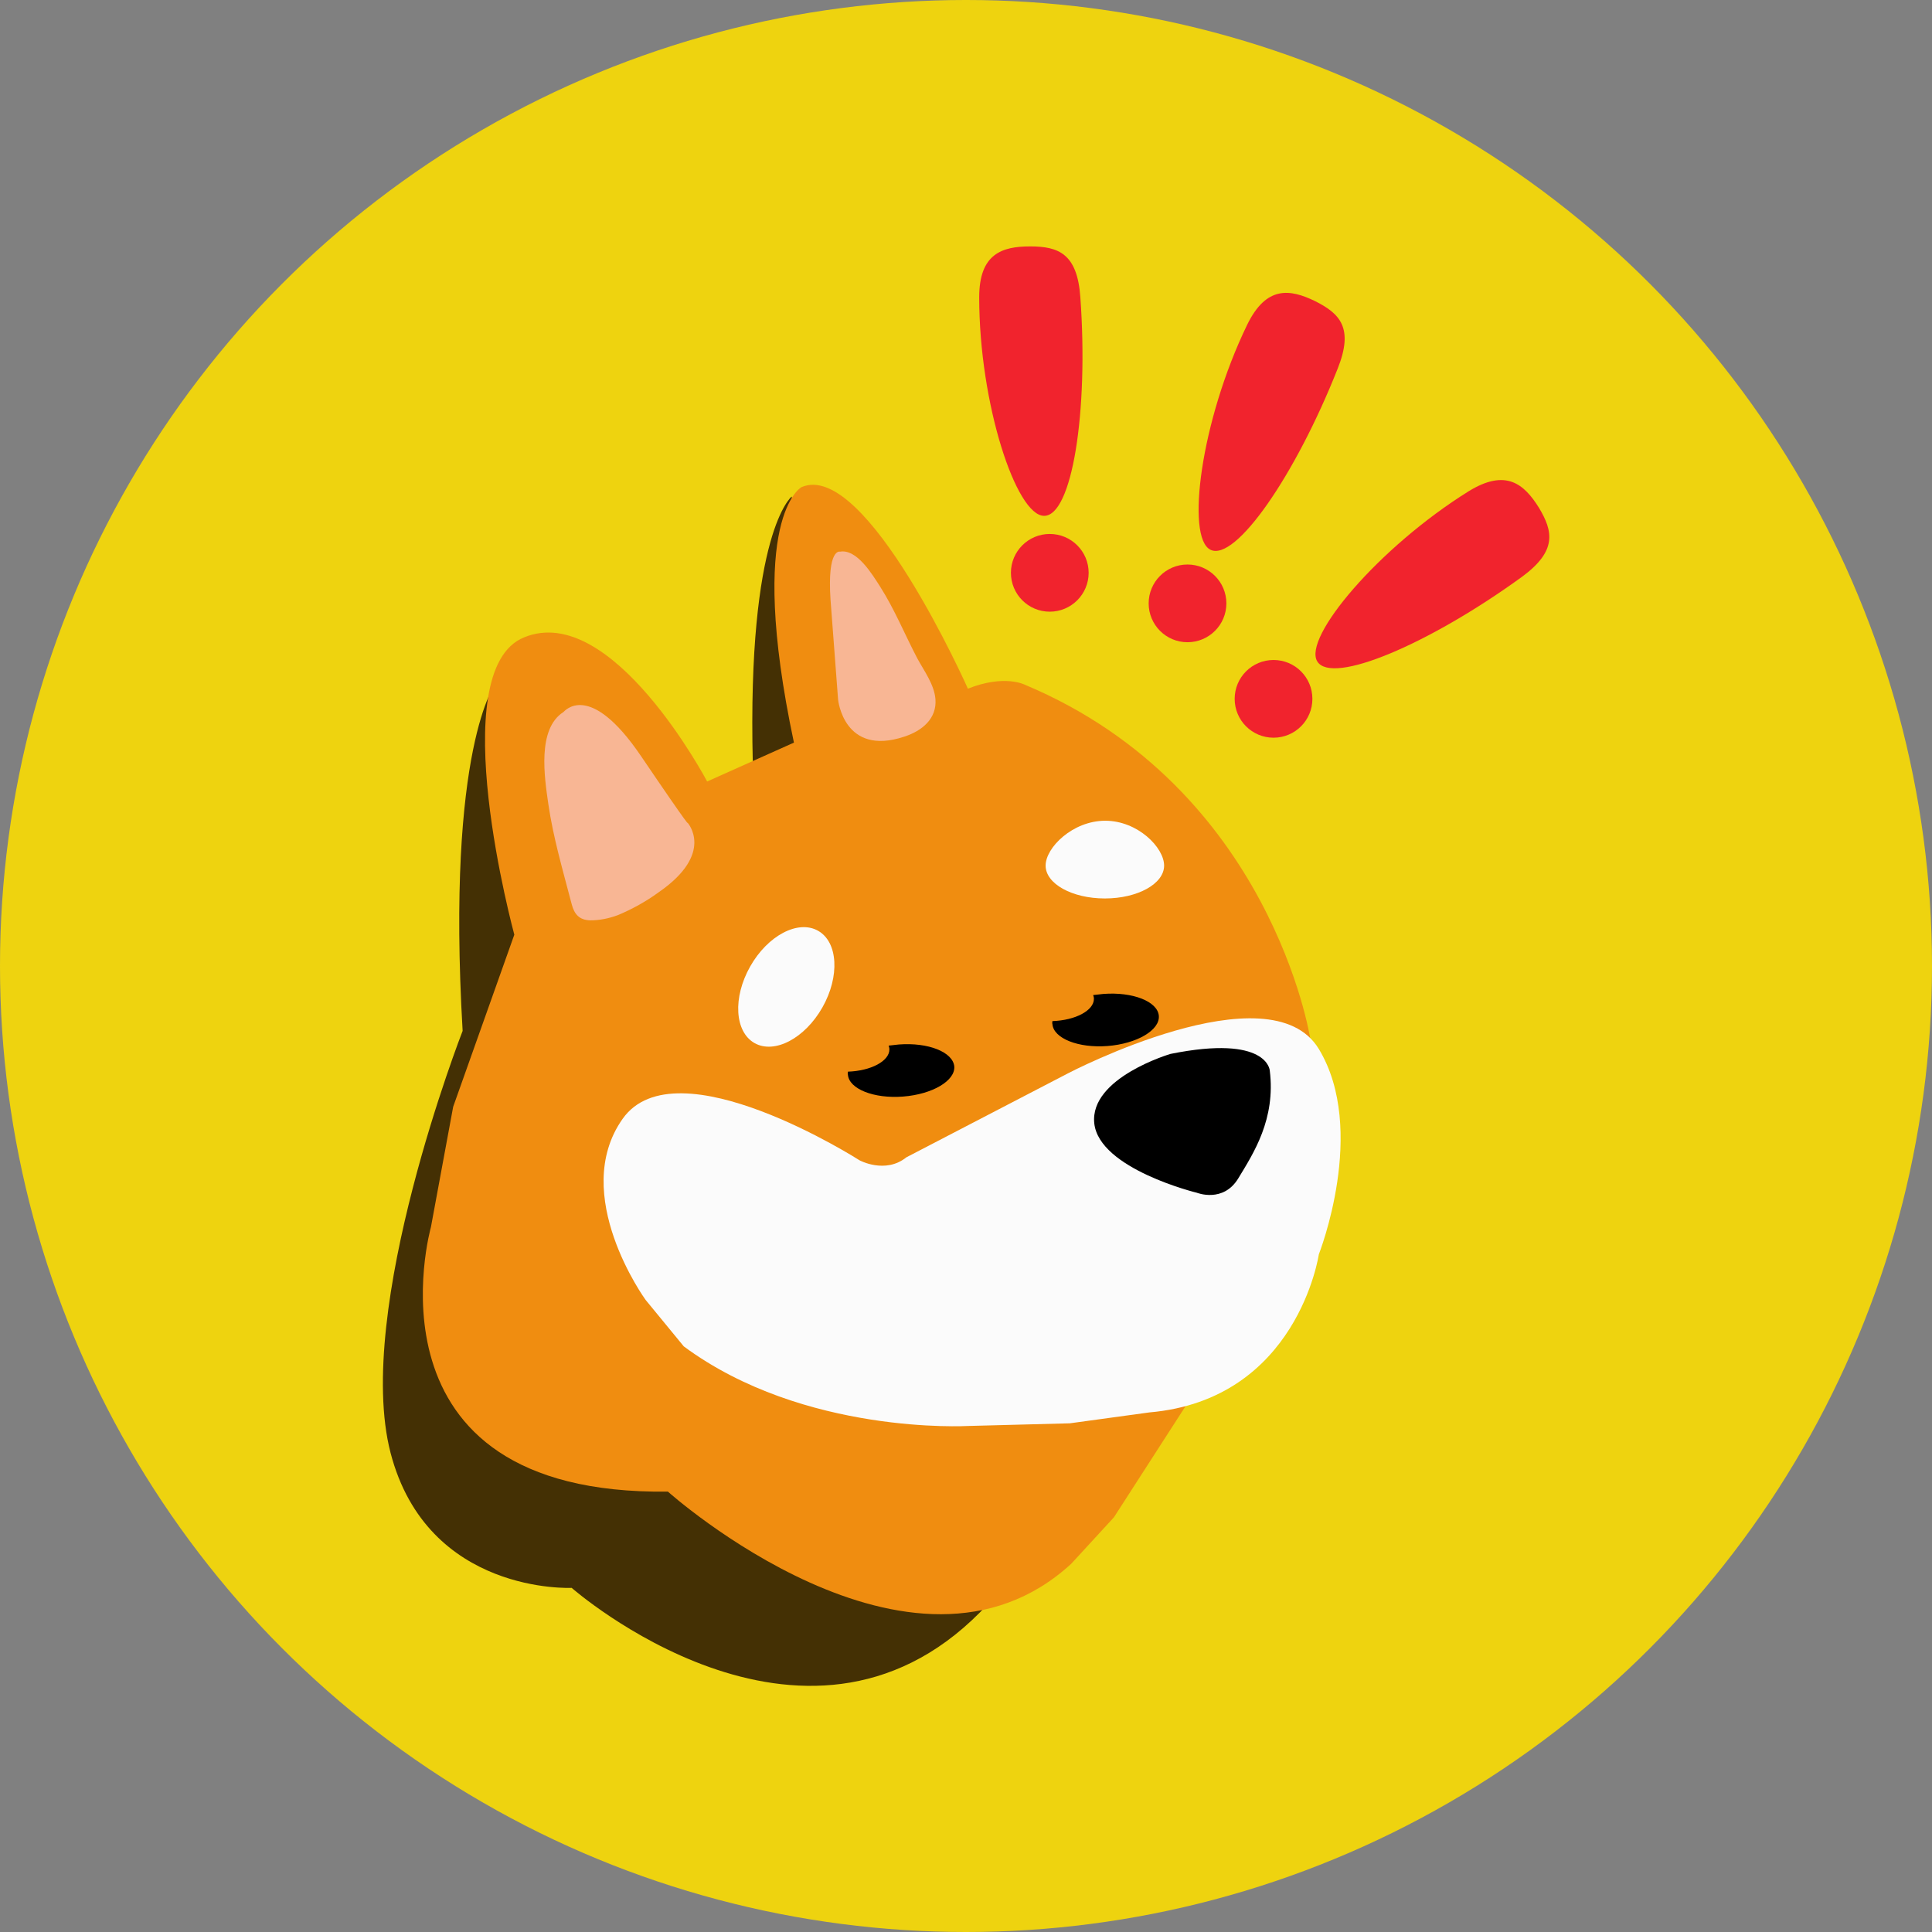 <svg width="48" height="48" viewBox="0 0 48 48" fill="none" xmlns="http://www.w3.org/2000/svg">
<rect x="0" y="0" width="48" height="48" fill="#808080" stroke="none"/>
<g clip-path="url(#clip0_13464_2344)">
<circle cx="24" cy="24" r="24" fill="#EED30F"/>
<path d="M12.319 16.969C12.319 16.969 11.081 18.534 11.494 25.612C11.494 25.612 8.784 32.55 9.703 36.094C10.622 39.628 14.203 39.45 14.203 39.45C14.203 39.45 19.95 44.503 24.356 40.05C28.772 35.587 20.681 18.309 20.681 18.309L19.669 12.337C19.669 12.337 18.562 13.209 18.703 18.956C18.844 24.703 16.453 20.653 16.453 20.653L12.319 16.969Z" fill="#443004"/>
<path d="M12.778 23.222L11.259 27.497L10.706 30.488C10.706 30.488 8.822 37.153 16.594 37.059C16.594 37.059 22.659 42.488 26.616 38.85L27.675 37.697L29.512 34.847L32.55 25.791C32.55 25.791 31.584 19.584 25.472 17.016C25.472 17.016 24.966 16.744 24.047 17.11C24.047 17.11 21.516 11.409 19.913 12.103C19.913 12.103 18.534 12.835 19.725 18.45L17.569 19.416C17.569 19.416 15.206 14.934 13.022 15.835C10.988 16.65 12.778 23.222 12.778 23.222Z" fill="#F08D10"/>
<path d="M20.634 14.897L20.822 17.381C20.822 17.381 20.962 18.806 22.472 18.3C22.903 18.159 23.278 17.859 23.241 17.372C23.212 17.006 22.959 16.669 22.791 16.359C22.481 15.769 22.228 15.141 21.863 14.569C21.675 14.278 21.291 13.631 20.869 13.706C20.869 13.706 20.55 13.612 20.634 14.897Z" fill="#F8B694"/>
<path d="M13.997 17.691C14.025 17.672 14.644 16.894 15.928 18.788C17.212 20.681 17.081 20.438 17.081 20.438C17.081 20.438 17.775 21.197 16.359 22.172C16.05 22.397 15.713 22.584 15.356 22.734C15.131 22.819 14.897 22.866 14.662 22.866C14.391 22.856 14.269 22.716 14.203 22.462C13.988 21.637 13.744 20.812 13.622 19.969C13.528 19.312 13.341 18.113 13.997 17.691Z" fill="#F8B694"/>
<path d="M28.922 21.506C28.922 21.956 28.266 22.322 27.45 22.322C26.634 22.322 25.978 21.956 25.978 21.506C25.978 21.056 26.653 20.391 27.459 20.391C28.266 20.391 28.922 21.056 28.922 21.506Z" fill="#FBFBFB"/>
<path d="M20.433 25.028C20.869 24.257 20.821 23.405 20.325 23.125C19.83 22.844 19.074 23.241 18.638 24.012C18.202 24.782 18.251 25.634 18.746 25.915C19.242 26.195 19.997 25.798 20.433 25.028Z" fill="#FBFBFB"/>
<path d="M22.519 28.753L26.541 26.663C26.541 26.663 31.547 24.047 32.766 26.062C33.984 28.078 32.766 31.163 32.766 31.163C32.766 31.163 32.241 34.772 28.556 35.091L26.578 35.362L24.047 35.428C24.047 35.428 19.978 35.663 16.988 33.45L16.041 32.297C16.041 32.297 14.137 29.681 15.469 27.797C16.8 25.913 21.356 28.828 21.356 28.828C21.356 28.828 21.994 29.175 22.519 28.753Z" fill="#FBFBFB"/>
<path d="M31.641 18.328C32.174 18.328 32.606 17.896 32.606 17.363C32.606 16.829 32.174 16.397 31.641 16.397C31.107 16.397 30.675 16.829 30.675 17.363C30.675 17.896 31.107 18.328 31.641 18.328Z" fill="#F1232D"/>
<path d="M29.503 15.956C30.036 15.956 30.469 15.524 30.469 14.991C30.469 14.457 30.036 14.025 29.503 14.025C28.97 14.025 28.538 14.457 28.538 14.991C28.538 15.524 28.97 15.956 29.503 15.956Z" fill="#F1232D"/>
<path d="M26.081 15.197C26.614 15.197 27.047 14.765 27.047 14.231C27.047 13.698 26.614 13.266 26.081 13.266C25.548 13.266 25.116 13.698 25.116 14.231C25.116 14.765 25.548 15.197 26.081 15.197Z" fill="#F1232D"/>
<path d="M26.841 7.387C27.047 10.238 26.634 12.816 25.941 12.816C25.247 12.816 24.328 10.031 24.328 7.387C24.328 6.3 24.9 6.122 25.594 6.122C26.297 6.122 26.766 6.3 26.841 7.387Z" fill="#F1232D"/>
<path d="M33.234 9.159C32.184 11.813 30.694 13.96 30.075 13.659C29.456 13.36 29.831 10.453 30.984 8.072C31.462 7.088 32.053 7.181 32.672 7.481C33.291 7.791 33.638 8.147 33.234 9.159Z" fill="#F1232D"/>
<path d="M37.809 14.334C35.494 16.012 33.094 17.025 32.728 16.434C32.362 15.844 34.247 13.603 36.487 12.206C37.416 11.634 37.866 12.028 38.231 12.609C38.587 13.2 38.691 13.688 37.809 14.334Z" fill="#F1232D"/>
<path d="M22.331 25.95C22.247 25.959 22.162 25.969 22.078 25.978C22.087 26.006 22.097 26.034 22.097 26.072C22.097 26.363 21.637 26.606 21.066 26.625C21.066 26.653 21.056 26.672 21.066 26.7C21.094 27.056 21.712 27.3 22.434 27.244C23.166 27.188 23.737 26.85 23.709 26.494C23.672 26.137 23.062 25.894 22.331 25.95Z" fill="black"/>
<path d="M27.413 24.694C27.328 24.703 27.244 24.713 27.159 24.722C27.169 24.75 27.178 24.778 27.178 24.816C27.178 25.106 26.719 25.35 26.147 25.369C26.147 25.397 26.137 25.416 26.147 25.444C26.175 25.8 26.794 26.044 27.516 25.988C28.247 25.931 28.819 25.594 28.791 25.238C28.762 24.881 28.144 24.638 27.413 24.694Z" fill="black"/>
<path d="M29.081 26.184C29.081 26.184 27.066 26.775 27.187 27.909C27.309 29.044 29.737 29.634 29.737 29.634C29.737 29.634 30.394 29.897 30.769 29.269C31.144 28.65 31.697 27.806 31.547 26.597C31.547 26.597 31.5 25.697 29.081 26.184Z" fill="black"/>
</g>
<defs>
<clipPath id="clip0_13464_2344">
<rect width="48" height="48" fill="white"/>
</clipPath>
</defs>
</svg>
